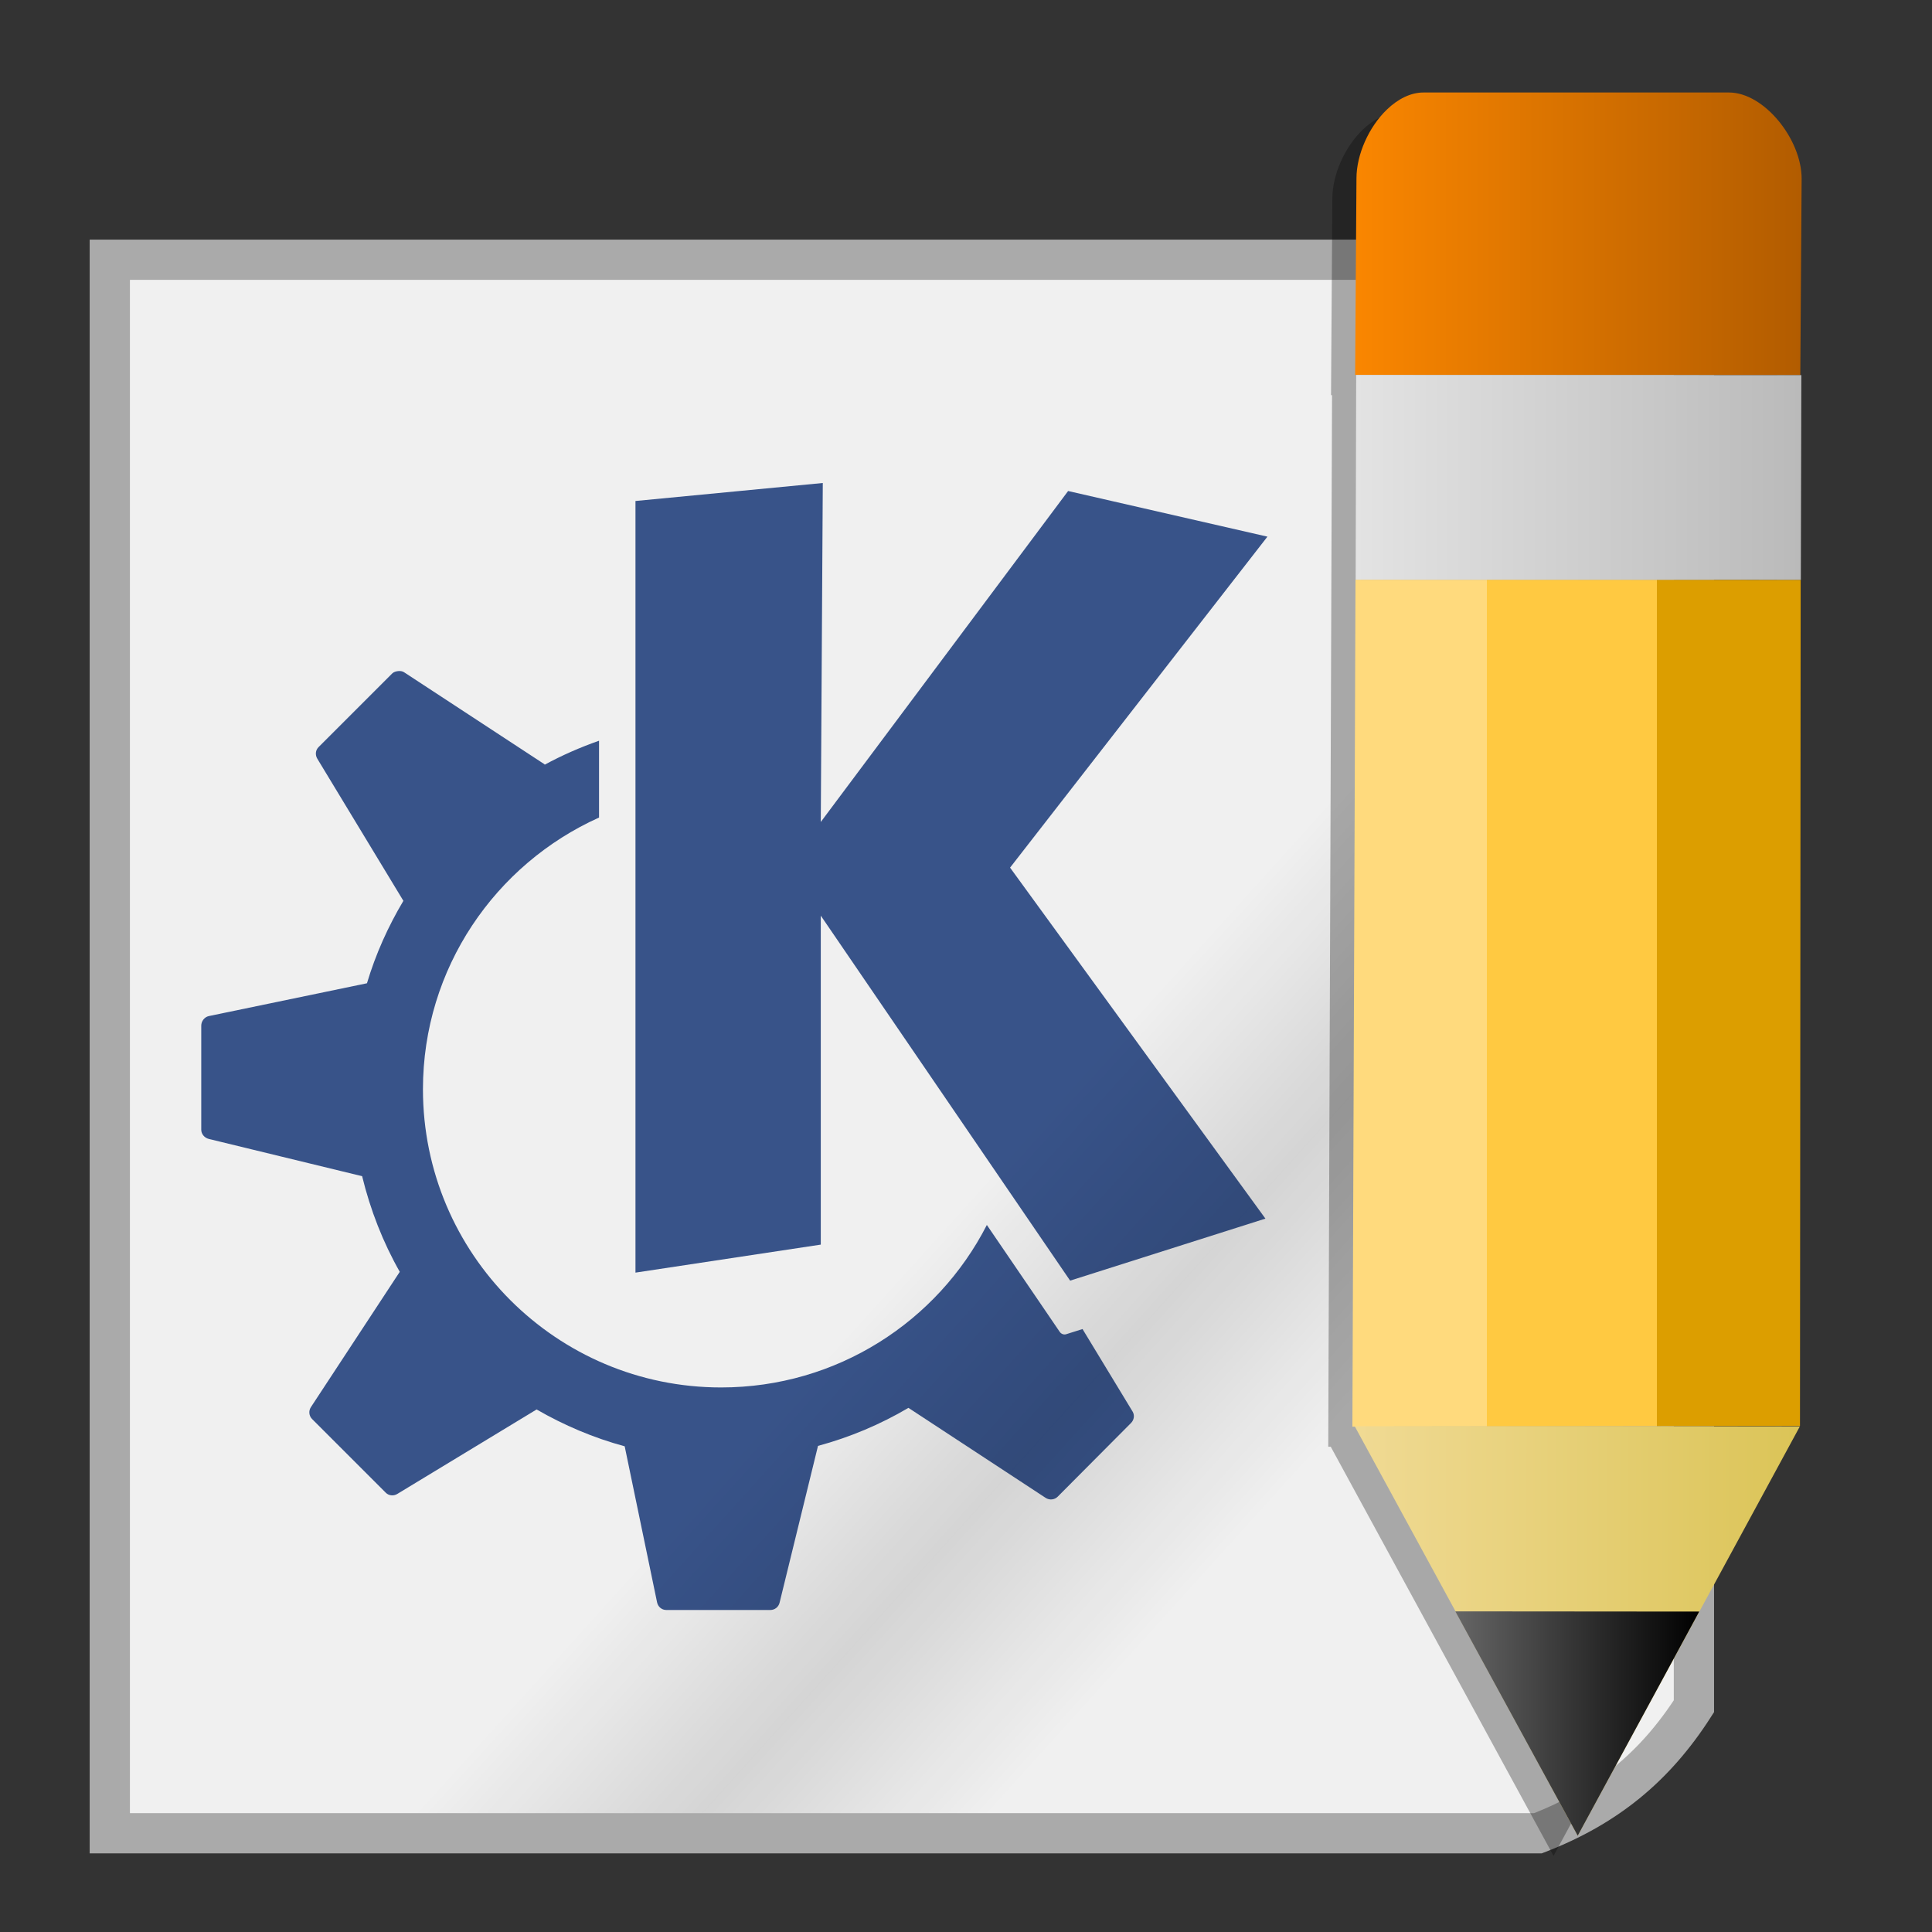 <svg width="48" version="1.0" xmlns="http://www.w3.org/2000/svg" height="48" xmlns:xlink="http://www.w3.org/1999/xlink">
<rect width="100%" height="100%" fill="#333333" stroke="none"/>
<defs>
<linearGradient id="linearGradient2">
<stop offset="0" style="stop-color:#b25c00"/>
<stop offset="1" style="stop-color:#fa8600"/>
</linearGradient>
<linearGradient id="linearGradient3671">
<stop offset="0" style="stop-opacity:0"/>
<stop offset="0.5" style="stop-opacity:.232"/>
<stop offset="1" style="stop-opacity:0"/>
</linearGradient>
<linearGradient id="linearGradient869">
<stop offset="0" style="stop-color:#666"/>
<stop offset="1"/>
<linearGradient id="linearGradient6">
<stop offset="0" style="stop-color:#bababa"/>
<stop offset="1" style="stop-color:#e3e3e3"/>
</linearGradient>
<linearGradient id="linearGradient9">
<stop offset="0" style="stop-color:#dbc457"/>
<stop offset="1" style="stop-color:#f0da94"/>
</linearGradient>
</linearGradient>
<linearGradient id="linearGradient3770">
<stop offset="0" style="stop-color:#ffda7d"/>
<stop offset="0.3" style="stop-color:#ffda7d"/>
<stop offset="0.3" style="stop-color:#ffc941"/>
<stop offset="0.68" style="stop-color:#ffc941"/>
<stop offset="0.68" style="stop-color:#dc9e00"/>
<stop offset="1" style="stop-color:#dc9e00"/>
</linearGradient>
<linearGradient gradientTransform="translate(-0.665,1.203)" xlink:href="#linearGradient3770" id="linearGradient3849" y1="23.72" x1="34.265" y2="23.72" gradientUnits="userSpaceOnUse" x2="45.402"/>
<linearGradient gradientTransform="translate(-1.013)" xlink:href="#linearGradient9" id="linearGradient12" y1="35.439" x1="45.73" y2="35.434" x2="34.67" gradientUnits="userSpaceOnUse"/>
<linearGradient gradientTransform="translate(-1.013)" xlink:href="#linearGradient869" id="linearGradient871" y1="42.821" x1="37.17" y2="42.821" x2="43.23" gradientUnits="userSpaceOnUse"/>
<linearGradient gradientTransform="matrix(0.898,0,0,1.046,-6.896,-1.573)" xlink:href="#linearGradient3671" id="linearGradient3879" y1="41.99" x1="37.83" y2="33.995" gradientUnits="userSpaceOnUse" x2="30.234"/>
<linearGradient gradientTransform="translate(-1.013)" xlink:href="#linearGradient6" id="linearGradient8" y1="14.404" x1="45.75" y2="14.404" x2="34.69" gradientUnits="userSpaceOnUse"/>
<linearGradient gradientTransform="translate(-1.013)" xlink:href="#linearGradient2" id="linearGradient5" y1="9.316" x1="45.767" y2="9.316" x2="34.707" gradientUnits="userSpaceOnUse"/>
</defs>
<path style="fill:#f0f0f0;fill-rule:evenodd;stroke:#aaa" d="M 2.728,6.453 V 45.547 h 35.481 c 1.695,-0.656 2.904,-1.64 3.876,-3.156 V 6.453 Z"/>
<g style="fill:#385389" transform="translate(0,1)">
<path d="m 20.442,11 -.05,8.422 6.145,-8.223 4.952,1.134 -6.394,8.223 6.344,8.72 -4.852,1.541 -6.195,-9.068 v 8.173 l -4.604,.696 v -19.171 l 4.653,-.447 z "/>
<path d="m 9.892,15.673 c 0.053,-0.005 0.102,0 0.149,0.03 l 3.49,2.287 c 0,0 0,0.009 0,0.01 0.43,-0.234 0.883,-0.432 1.352,-0.597 v 1.909 c -2.576,1.159 -4.375,3.743 -4.375,6.751 0,4.09 3.318,7.408 7.408,7.408 2.878,0 5.377,-1.639 6.602,-4.037 1.025,1.5 1.81,2.655 1.81,2.655 0.035,0.051 0.1,0.078 0.159,0.06 l 0.408,-0.129 1.243,2.048 c 0.057,0.093 0.038,0.211 -0.04,0.288 l -1.82,1.829 c -0.08,0.079 -0.204,0.091 -0.298,0.03 l -3.41,-2.237 c -0.696,0.41 -1.449,0.729 -2.247,0.945 l -0.955,3.898 c -0.026,0.106 -0.12,0.179 -0.229,0.179 h -2.585 c -0.112,0 -0.206,-0.079 -0.229,-0.189 l -0.805,-3.878 c -0.774,-0.209 -1.509,-0.523 -2.188,-0.915 l -3.46,2.098 c -0.093,0.057 -0.211,0.047 -0.288,-0.03 l -1.829,-1.829 C 7.675,34.178 7.663,34.053 7.725,33.959 l 2.207,-3.361 C 9.516,29.866 9.201,29.062 8.997,28.222 l -3.808,-0.925 C 5.083,27.271 5,27.177 5,27.068 v -2.585 c 0,-0.112 0.08,-0.216 0.189,-0.239 l 3.928,-0.815 c 0.217,-0.726 0.525,-1.41 0.905,-2.048 l -2.138,-3.53 C 7.827,17.757 7.837,17.639 7.914,17.562 l 1.829,-1.829 c 0.04,-0.04 0.097,-0.054 0.149,-0.06 z"/>
</g>
<g style="fill-rule:evenodd">
<path style="opacity:.5;fill:url(#linearGradient3879)" d="m 32.855,45.046 8.733,-11 V 11.002 L 3.224,45.047 Z"/>
<path style="opacity:.3" d="m 34.766,2.799 c -0.319,0 -0.638,0.162 -0.908,0.422 -0.45,0.433 -0.756,1.12 -0.756,1.713 l -.033,4.883 h 0.025 l -.094,26.127 h 0.062 l 5.535,10.164 5.519,-10.168 .043,-31.002 c 0,-0.975 -0.929,-2.138 -1.803,-2.139 z "/>
<path style="fill:url(#linearGradient5)" d="m 34.458,2.721 c -0.45,0.433 -0.757,1.119 -0.757,1.712 l -.033,4.882 11.06,.005 .033,-4.882 c 0,-0.975 -0.929,-2.139 -1.803,-2.14 h -7.593 c -0.319,0 -0.637,0.163 -0.907,0.423 z "/>
<path style="fill:url(#linearGradient8)" d="m 33.694,9.316 -.013,5.09 11.06,.004 .013,-5.09 z "/>
<path style="fill:url(#linearGradient3849)" d="m 33.677,14.404 -.077,21.04 11.12,-.015 .017,-21.02 z "/>
<path style="fill:url(#linearGradient12)" d="m 33.657,35.434 5.541,10.174 5.519,-10.169 -11.06,-.005 z "/>
<path style="fill:url(#linearGradient871)" d="m 36.157,40.034 3.041,5.574 3.019,-5.569 -6.06,-.005 z "/>
</g>
</svg>
